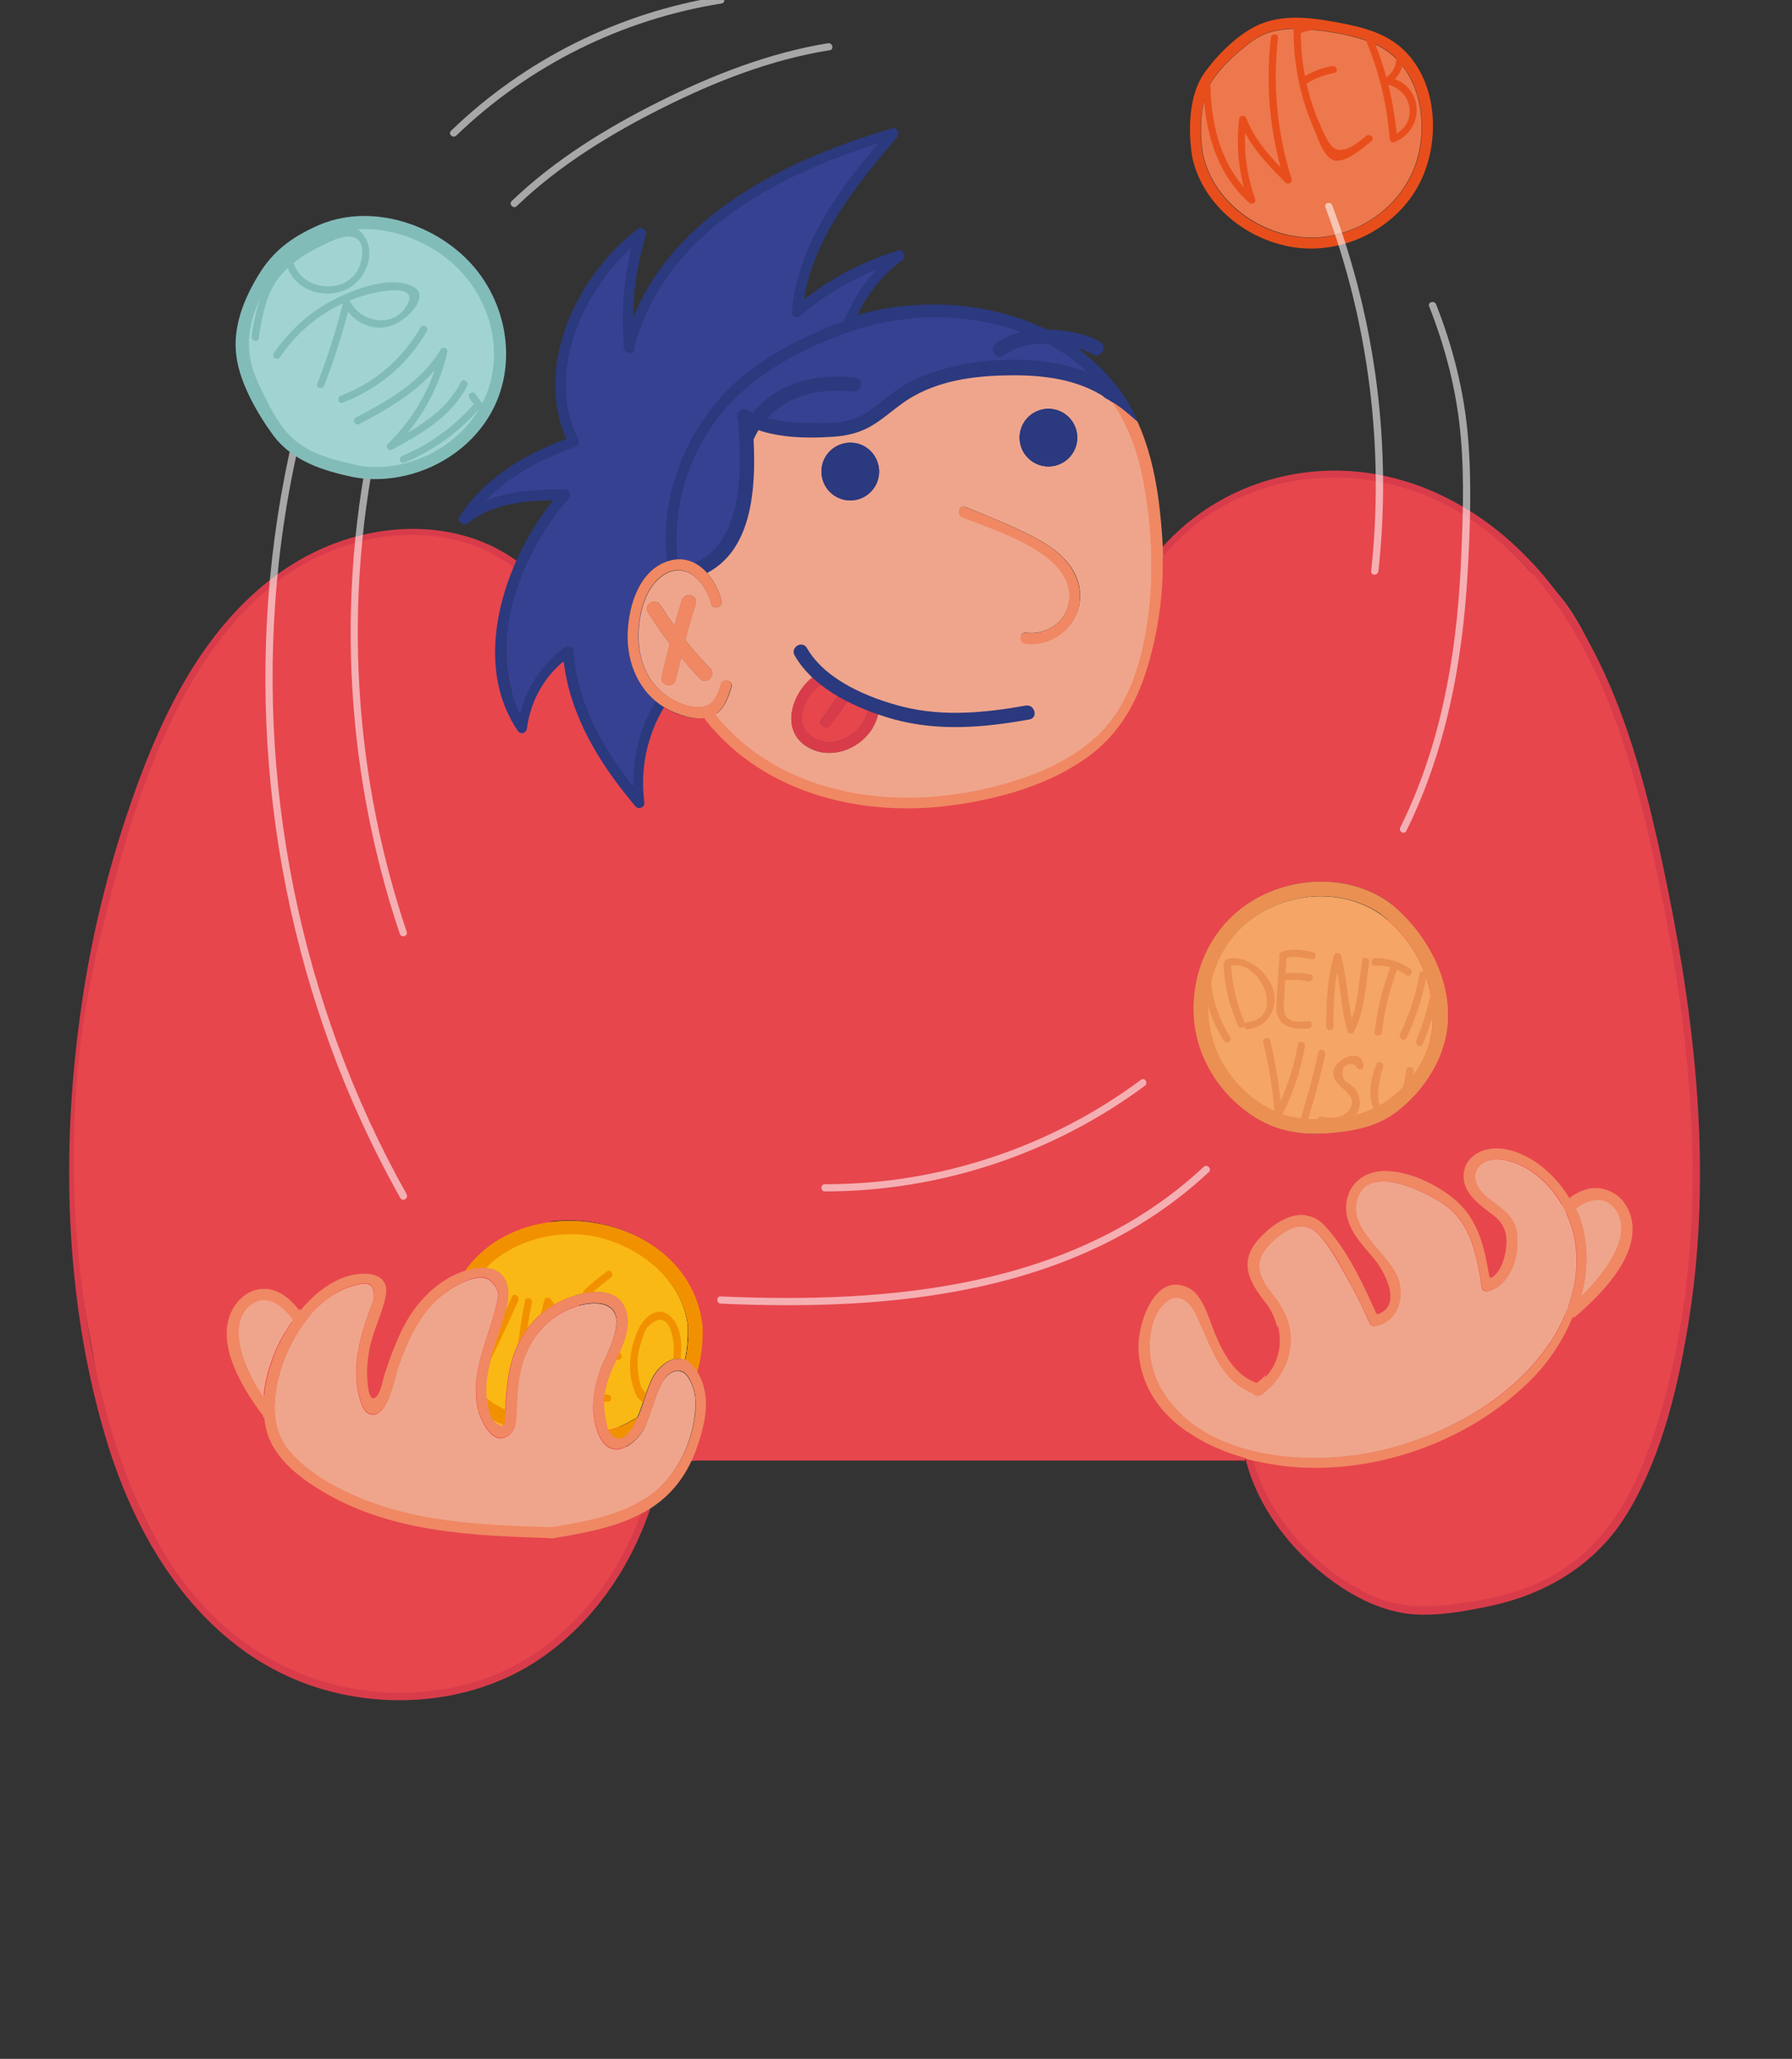 <?xml version="1.0" encoding="utf-8"?>
<!-- Generator: Adobe Illustrator 22.1.0, SVG Export Plug-In . SVG Version: 6.00 Build 0)  -->
<svg version="1.1" id="Calque_1" xmlns="http://www.w3.org/2000/svg" xmlns:xlink="http://www.w3.org/1999/xlink" x="0px" y="0px"
	 viewBox="0 0 621.3 713.7" style="enable-background:new 0 0 621.3 713.7;" xml:space="preserve">
<rect x="0" y="0" width="621.3" height="713.7" fill="#333333" stroke="none"/>
<style type="text/css">
	.st0{fill:#F08863;}
	.st1{fill:#E7464D;}
	.st2{fill:#374191;}
	.st3{fill:#D83C4A;}
	.st4{fill:#2B397E;}
	.st5{fill:#E84E1B;}
	.st6{fill:#F29100;}
	.st7{fill:#EA9053;}
	.st8{fill:#FAB814;}
	.st9{fill:#EFA58C;}
	.st10{fill:#F5A566;}
	.st11{fill:#ED784D;stroke:#ED784D;stroke-miterlimit:10;}
	.st12{fill:#F8B133;}
	.st13{opacity:0.57;}
	.st14{fill:#FFFFFF;}
	.st15{fill:#A1D4D1;}
	.st16{fill:#82BCB8;}
	.st17{clip-path:url(#SVGID_2_);}
</style>
<polygon class="st0" points="530.5,382.8 412,423.2 382,467.5 391.4,498.3 559.5,481.8 576.5,427.7 "/>
<path class="st1" d="M176.8,193.5l1.4,3.3c0,0-8.4,25.6,1.9,55.4s-0.8,0.2-0.8,0.2l13.2-30.9l16.8,7l18.7,50.7l-26.5,26.5L163.7,265
	l-11.4-36L176.8,193.5z"/>
<path class="st2" d="M295.1,112.8l11.1-21.6l-27.7,14.3c0,0-2.5-10.7,2.5-19.4s26.4-40,26.4-40l-51.8,24.4l-28.1,27.2l-8.8,21.2
	l1.1-37.1l-15.6,21.4c0,0-8.8,16.8-10.2,23c-1.5,6.2,4.3,25.1,4.3,25.1l-35.8,24.3l33.5-4.4c0,0-14.9,18-19,36.2s2.8,43.2,2.8,43.2
	s7.2-20.5,16.7-23.5c0,0,2.8,32.2,24.9,47.6c0,0-0.4-19.7,4.6-29.4l-9.8-82.1L295.1,112.8z"/>
<title>Fichier 2</title>
<g>
	<path class="st1" d="M221.8,515.4c0,0,8.2,18.8-27,52.2c-35.3,33.5-84.3,20.5-112,2.1s-46.7-77.8-46.7-77.8S23.7,423,25.4,411.7
		c1.7-11.3,7-80.5,7-80.5s18.8-73.6,29.4-88.7c10.6-15,64.6-11.1,64.6-11.1L221.8,515.4z"/>
	<path class="st1" d="M432.9,500.9c0,0,8.4,55.5,66.3,57c0,0,51.4,3.5,72.5-52.5s18.9-126.6,9.6-173c-9.3-46.3-23.1-115.6-48-133
		C508.5,182,432.9,500.9,432.9,500.9z"/>
	<g>
		<g>
			<path class="st3" d="M356.5,360.3c9.8-8.3,22.7-12.4,35.5-11c14.9,1.6,25.6,10.4,30,24.6c3.6,11.6,6.3,27-0.8,37.7
				c-6.6,10-19,15-30.6,15.6c-2.4,0.1-2.4,3.9,0,3.8c12.8-0.7,26.1-6.1,33.5-16.9c8.3-12.1,5.5-29.5,1.1-42.6
				c-4.9-14.5-15.9-23.6-31.1-25.7c-14.5-2-29.1,2.5-40.1,11.9C352,359.2,354.7,361.8,356.5,360.3L356.5,360.3z"/>
		</g>
	</g>
	<g>
		<g>
			<path class="st3" d="M402.8,193.6c26.7-32.6,74-35.9,107.9-12.9c36.9,25,51.8,69.1,61.3,110.6c10.3,45.2,17.1,91.9,14.1,138.3
				c-1.5,23-5.5,45.8-12.7,67.6c-6.9,21-17.5,40.6-38.2,50.6c-10.1,4.9-21.2,7.2-32.2,8.4c-10.4,1.2-19.4,0.8-28.9-3.8
				c-18.5-9-34.7-27-39.8-47.1c-0.4-1.6-2.8-0.9-2.4,0.7c4.6,18.1,17.7,34,33.1,44.2c6.7,4.4,14.3,7.9,22.3,9.1
				c9.4,1.3,19.8-0.6,29-2.5c20-4.2,37.2-14.6,47.9-32.2c12.4-20.4,18.1-45.8,21.7-69.2c7.4-48.9,2.2-98.8-7.6-146.9
				c-9-44.4-21.1-92.8-57.4-123.2c-17.3-14.4-38.7-23-61.4-22.1c-22.6,0.9-44,11.2-58.4,28.7C400,193.1,401.7,194.8,402.8,193.6
				L402.8,193.6z"/>
		</g>
	</g>
	<g>
		<g>
			<path class="st3" d="M179.4,194.6c-16.3-11.9-37.3-13.7-56.4-8.5c-20,5.5-36.3,18.4-48.8,34.7c-13.7,17.9-22.6,39.1-29.8,60.4
				c-8.1,23.9-13.8,48.6-17,73.6c-6.3,48.1-4.4,99.2,9.9,145.7c12.2,39.5,37.4,76.8,80,86.5c22.8,5.2,48.1,2,68-10.7
				c19.2-12.3,33-32,40.2-53.5c0.5-1.5-1.9-2.2-2.4-0.7c-6.5,19.5-18.6,37.5-35.3,49.5c-16.9,12.2-38.2,16.9-58.8,14.7
				c-21.6-2.2-41.5-12.1-56.6-27.7c-14-14.4-23.6-32.7-30.1-51.6c-15-42.3-18.1-89.5-14.4-134c2-23.7,6.2-47.2,12.5-70.1
				c5.9-21.3,13.2-42.7,23.9-62.2c11.2-20.4,27.1-39.2,48.9-48.5c20.9-9,46.1-9.3,65,4.6C179.4,197.7,180.6,195.5,179.4,194.6
				L179.4,194.6z"/>
		</g>
	</g>
	<g>
		<g>
			<path class="st3" d="M283.6,233.5c-8,4.4-13.7,18.2-4.6,24.7c9.7,7,23.7-0.3,25.6-11.3c0.4-2.4-3.2-3.4-3.6-1
				c-1.5,8.3-12,15-19.7,9.3c-6.9-5.1-1.6-15.2,4.2-18.4C287.6,235.6,285.7,232.4,283.6,233.5L283.6,233.5z"/>
		</g>
	</g>
	<g>
		<g>
			<path class="st3" d="M291.6,239.7c-2.2,3.3-4.4,6.6-6.8,9.8c-1.4,1.9,1.8,3.8,3.2,1.9c2.4-3.2,4.6-6.4,6.8-9.8
				C296.1,239.5,292.9,237.6,291.6,239.7L291.6,239.7z"/>
		</g>
	</g>
	<g>
		<g>
			<path class="st4" d="M243,199.6c20.3-8.3,19.2-36.4,17.8-54.4c-0.2-3.2-5.2-3.2-5,0c0.7,8.9,1.2,18-0.2,26.8
				c-1.3,8.6-5.3,19.2-14,22.7C238.7,196,240,200.8,243,199.6L243,199.6z"/>
		</g>
	</g>
	<g>
		<g>
			<path class="st4" d="M256.8,146.4c9.6,5.4,21.3,5.7,32.1,5c4.9-0.3,9.6-1.5,13.8-4.1c4.9-3,9-7.2,14.1-10
				c10.5-5.9,22.9-7.2,34.8-7.2c11.8,0,23.8,1.8,33.5,9c2.6,1.9,5.1-2.4,2.5-4.3c-16.7-12.2-43-12.1-62.1-6.4
				c-4.9,1.5-9.7,3.5-14,6.4c-5,3.3-9.3,8-15,10.2c-5.4,2.1-11.9,1.7-17.6,1.6c-6.8-0.2-13.4-1-19.5-4.4
				C256.5,140.5,254,144.8,256.8,146.4L256.8,146.4z"/>
		</g>
	</g>
	<path class="st4" d="M245.6,150.6c8.3-13.4,20.4-22.2,34.3-29c14.6-7.1,29.7-11.4,46.2-11c16.4,0.4,34.3,5.5,47,16
		c3.1,2.6,5.9,5.4,8.4,8.5c-0.3-1.9,0.7-4,2.3-5.2c-23-25.5-64-30.1-94.9-17.9c-16.4,6.5-32.5,15.6-43.3,29.9
		c-11.3,14.9-17.2,34-15,52.6c0.4,3.2,5.4,3.2,5,0C233.8,179.3,237.6,163.7,245.6,150.6z"/>
	<g>
		<g>
			<path class="st0" d="M224.6,212.2c5.3,8.3,11.3,16,18.1,23.1c2.2,2.3,5.8-1.2,3.5-3.5c-6.5-6.8-12.3-14.2-17.4-22.1
				C227.2,207,222.8,209.5,224.6,212.2L224.6,212.2z"/>
		</g>
	</g>
	<g>
		<g>
			<path class="st0" d="M236.4,208.1c-2.7,8.7-5,17.5-7,26.4c-0.7,3.1,4.1,4.5,4.8,1.3c2-8.9,4.3-17.7,7-26.4
				C242.1,206.4,237.3,205,236.4,208.1L236.4,208.1z"/>
		</g>
	</g>
	<g>
		<g>
			<path class="st4" d="M296.2,111.7c3.5-8.5,9.1-15.9,16.5-21.4c1.6-1.2,0.8-4.1-1.4-3.4c-13.4,4.1-25.7,10.8-36.3,20
				c1.1,0.4,2.1,0.9,3.2,1.3c2.2-24,17.9-43,32.8-60.6c1.1-1.3,0.1-3.7-1.8-3.1c-39.2,11.6-81.7,32.6-93,75.5c-0.6,2.3,3,3.3,3.6,1
				c10.9-41.6,52.5-61.6,90.4-72.9c-0.6-1-1.2-2.1-1.8-3.1c-15.7,18.5-31.7,38.2-33.9,63.3c-0.2,1.8,2.1,2.3,3.2,1.3
				c10.2-8.7,21.9-15.1,34.7-19c-0.5-1.1-1-2.3-1.4-3.4c-8.2,6.2-14.3,14.1-18.2,23.7C291.7,113,295.3,113.9,296.2,111.7
				L296.2,111.7z"/>
		</g>
	</g>
	<g>
		<g>
			<path class="st4" d="M220,120.6c-1.3-13.3,0.1-26.4,4-39.2c0.4-1.4-1.4-3.1-2.8-2.1c-21.4,16.2-36.9,48.7-24,74.7
				c1.1,2.2,4.3,0.3,3.2-1.9c-11.9-23.9,3-54.7,22.7-69.6c-0.9-0.7-1.8-1.4-2.8-2.1c-4,13-5.4,26.6-4.1,40.1
				C216.5,123,220.2,123,220,120.6L220,120.6z"/>
		</g>
	</g>
	<g>
		<g>
			<path class="st4" d="M198.3,151.4c-15.3,5.5-29.9,13.6-38.9,27.6c-1.3,1.9,1.4,3.5,2.9,2.3c9.6-7.5,21.8-7.9,33.5-7.9
				c2.4,0,2.4-3.7,0-3.8c-12.8,0-25.7,0.8-36.1,9c1,0.8,2,1.5,2.9,2.3c8.5-13.1,22.3-20.8,36.7-25.9
				C201.6,154.2,200.6,150.6,198.3,151.4L198.3,151.4z"/>
		</g>
	</g>
	<g>
		<g>
			<path class="st4" d="M194.5,170.2c-18.4,20.7-32.2,57.7-15,83.1c1.1,1.6,3.3,0.9,3.5-0.9c1.3-10.1,6.7-19.1,14.9-25
				c-0.9-0.5-1.9-1.1-2.8-1.6c1.4,20.6,12.2,38.4,25.3,53.8c1,1.2,3.4,0.3,3.2-1.3c-1.6-11.8,0.8-23.3,7-33.5c1.3-2.1-2-4-3.2-1.9
				c-6.5,10.7-9.1,22.9-7.5,35.3c1.1-0.4,2.1-0.9,3.2-1.3c-12.4-14.6-22.9-31.6-24.2-51.1c-0.1-1.3-1.6-2.5-2.8-1.6
				c-9.5,6.8-15.3,16.7-16.8,28.2c1.2-0.3,2.3-0.6,3.5-0.9c-16.2-24-2.9-59.1,14.4-78.6C198.7,171.1,196.1,168.4,194.5,170.2
				L194.5,170.2z"/>
		</g>
	</g>
	<ellipse class="st4" cx="294.8" cy="163.5" rx="10" ry="10"/>
	<ellipse class="st4" cx="363.5" cy="151.7" rx="10" ry="10"/>
	<g>
		<g>
			<path class="st5" d="M413.4,54.7c3.8,16.9,19.7,29.2,36.5,31.2c17,2,34.7-7.3,42.4-22.6c7.4-14.7,6.2-36.2-7.1-47.3
				c-6.8-5.6-15.7-7.2-24.2-8.7c-8-1.4-16.7-2.1-24.4,1.2c-7.1,3.1-14.5,10.4-18.9,16.6C412,32.9,411.9,45.5,413.4,54.7
				c0.4,2.4,4,1.4,3.6-1c-1.2-7.5-1.2-18.2,2.8-25c3.2-5.5,9.5-11,14.6-14.7c5.8-4.2,13.3-4.5,20.2-3.8c6.8,0.7,14.4,1.9,20.8,4.4
				c16.1,6.3,20.6,26.3,15.8,41.5c-4.8,14.9-19.1,25.4-34.6,26.3c-17.6,1-35.7-11.2-39.6-28.7C416.5,51.3,412.9,52.3,413.4,54.7z"/>
		</g>
	</g>
	<g>
		<path class="st6" d="M167.7,483.8v0.1c-0.7,1.7-1.4,3.3-1.9,5c3.2,2.5,6.9,4.3,10.8,5.8c0-0.5,0-1.1,0-1.6c0.2-1,0.6-1.9,1-2.9
			c0.1-0.1,0.1-0.2,0.2-0.3c-1.4-0.6-2.7-1.2-4.1-1.9C171.4,486.8,169.4,485.4,167.7,483.8z"/>
		<path class="st6" d="M243.6,459.9c-3.9-37.8-58.9-49.1-81.2-20.9c-1,1.3-1.9,2.6-2.8,4.1c0.8-0.3,1.5-0.6,2.3-1
			c0.2-0.1,0.4-0.2,0.6-0.2c0.8-0.9,2-1.5,3.5-1.5c0.6,0,1.1,0.1,1.5,0.2c8.5-9.4,21.9-13.7,34.4-12.6c16.6,1.5,34.9,14.3,36.7,31.8
			c0.2,4-0.2,9-1.4,13.6c1.9,0.2,3.1,1.4,3.7,2.8c0.2,0.2,0.3,0.3,0.5,0.5C243.2,471.2,243.8,465,243.6,459.9z"/>
		<path class="st6" d="M221.4,491.2c-1.4,0.8-2.8,1.6-4.1,2.3c-2.4,1.3-4.9,2.1-7.4,2.5c0.5,0.9,0.7,2,0.6,3c0.4,0.5,0.8,1.1,1,1.8
			c0.3,0,0.6-0.1,0.8-0.2c2.2-0.5,4.2-1.3,6.1-2.2c0.9-1.2,1.8-2.3,2.8-3.4c0.2-0.2,0.4-0.5,0.7-0.7
			C221.3,493.4,221.2,492.3,221.4,491.2z"/>
	</g>
	<g>
		<g>
			<path class="st7" d="M481.3,312.6c-15.9-11-38.9-8.5-53.1,4.1c-13.6,12-18.1,32.5-11.2,49.2c3.4,8.3,9.3,15.4,16.7,20.5
				c8.6,5.9,17.9,7.3,28.1,6.3c8.5-0.8,16.1-2.3,22.9-7.7c6.7-5.3,12.2-12.5,15.1-20.5C506.8,345.5,496.4,324.3,481.3,312.6
				c-2.5-2-5,2.4-2.5,4.3c12.3,9.5,19.5,24.4,17.8,40c-1.5,13.7-14,27.3-27.5,29.7c-9,1.6-18.5,2.5-27.1-1.4
				c-7.1-3.3-13.2-8.8-17.3-15.4c-8.5-13.7-7.6-31.6,2.3-44.4c11.9-15.4,35.7-19.7,51.9-8.5C481.4,318.8,483.9,314.5,481.3,312.6z"
				/>
		</g>
	</g>
	<g>
		<g>
			<path class="st4" d="M261.5,151.9c6-13.1,20.2-18,33.9-16.1c3.1,0.4,4.5-4.4,1.3-4.8c-15.7-2.2-32.5,3.2-39.5,18.4
				C255.8,152.3,260.1,154.8,261.5,151.9L261.5,151.9z"/>
		</g>
	</g>
	<g>
		<g>
			<path class="st4" d="M347.9,123.3c4.2-3.1,8.9-4.2,14.2-4.1c5.4,0.1,12.1,0.9,16.8,3.6c2.8,1.6,5.3-2.7,2.5-4.3
				c-5.6-3.2-13-4.1-19.3-4.3c-6-0.1-11.8,1.2-16.7,4.8C342.8,120.8,345.3,125.2,347.9,123.3L347.9,123.3z"/>
		</g>
	</g>
	<g>
		<g>
			<path class="st0" d="M275.5,227.2c6.8,11.9,22,18.7,34.6,22.2c15.5,4.2,31.2,2.8,46.8,0c3.2-0.6,1.8-5.4-1.3-4.8
				c-14.2,2.5-28.4,3.9-42.5,0.4c-11.9-3-26.9-9.2-33.3-20.3C278.2,221.8,273.9,224.4,275.5,227.2L275.5,227.2z"/>
		</g>
	</g>
	<g>
		<g>
			<path class="st0" d="M437.1,480c-8.3-2.3-12.4-10.1-15.5-17.5c-2.1-5-4-13.2-9.2-15.8c-11.9-5.8-17.7,13.1-17.3,21.3
				c1.5,29.1,34.8,40.5,59.4,41.1c28.2,0.6,57.9-11,77.6-31.3c18.3-18.7,26.9-51.4,5.2-71.2c-4.7-4.3-11.2-8.2-17.8-8.5
				c-5.4-0.3-11.3,2.6-12,8.5c-0.8,6.9,5.7,11.2,10.4,14.8c4.4,3.4,5,7.7,4,12.9c-0.8,4.1-2.6,8.4-7,9.6c0.8,0.4,1.5,0.9,2.3,1.3
				c-1.5-10-3.5-20.9-11.2-28.1c-6.6-6.2-19-12.3-28.2-11c-8.5,1.2-12.9,8.9-10.4,17c1.6,5.1,5.4,9,8.8,13c4.2,5,10.9,17.9-0.2,19.9
				c0.7,0.3,1.4,0.6,2.1,0.9c-4.7-10.8-10.4-23.3-18.6-32c-7.3-7.8-17.3-1.4-23,5.2c-6.6,7.7-3,14.5,2.5,21.4c7.2,9,6.4,22.4-4,28.9
				c-2,1.3-0.2,4.5,1.9,3.2c5.9-3.7,9.7-9.7,10.6-16.6c1-7.7-2.1-13.5-6.7-19.3c-4.4-5.4-5.9-10.5-0.5-16.1
				c4.6-4.8,11.6-9.6,17.2-3.5c4,4.3,7,10.1,9.8,15.2c2.8,5,5.4,10.2,7.7,15.5c0.4,0.8,1.4,1,2.1,0.9c7.5-1.3,10.2-9.4,8.1-16
				c-3-9.3-17.4-17.1-14.4-27.9c3.6-12.7,23.6-2.7,30.1,1.8c9.3,6.5,11.3,18.2,12.9,28.6c0.2,1,1.4,1.6,2.3,1.3
				c8.1-2.4,11-12.6,10.1-20.2c-0.5-4.1-2.9-6.7-6-9.1c-2.2-1.7-4.6-3.2-6.4-5.4c-5.2-6.3,0.1-12,7.3-10.8
				c12.3,2,21.5,13.6,24.4,25.1c3.3,13.2-0.6,27.3-8,38.3c-13.9,20.8-39.3,33.9-63.5,38.3c-23,4.1-55.9,1.1-69.9-20.4
				c-3.6-5.6-5.6-12.4-5.1-19.1c0.4-4.3,1.8-9.4,5-12.4c4.8-4.5,8.8-0.4,11,4.3c5,10.7,8.4,23.8,21.3,27.4
				C438.4,484.3,439.4,480.7,437.1,480L437.1,480z"/>
		</g>
	</g>
	<g>
		<g>
			<path class="st0" d="M105.4,455.3c-3.1-4.2-7.1-8.5-12.7-9c-5.4-0.5-10.1,2.9-12.5,7.6c-6.1,11.8,3.3,27.4,10.2,36.6
				c1.9,2.5,6.2,0.1,4.3-2.5c-5-6.8-10-14.9-11.2-23.4c-0.6-4.4,0.2-9.4,4.2-12c5.3-3.5,10.2,1.1,13.2,5.3
				C102.9,460.4,107.3,457.9,105.4,455.3L105.4,455.3z"/>
		</g>
	</g>
	<g>
		<g>
			<path class="st0" d="M545.8,420.2c4.3-3.8,11-5.9,14.4,0.3c2.4,4.3,1.2,9.3-0.9,13.5c-3.7,7.4-9.9,13.8-16.1,19.2
				c-2.4,2.1,1.1,5.6,3.5,3.5c8.7-7.6,21.4-20.2,19.7-32.9c-0.6-4.8-3.4-9.6-8.1-11.5c-6-2.4-11.6,0.4-16,4.3
				C539.8,418.8,543.4,422.3,545.8,420.2L545.8,420.2z"/>
		</g>
	</g>
	<path class="st0" d="M394.3,146c-3.1-2.9-6.4-5.5-10.3-7.6c5.5,7.8,9.2,16.8,11.2,26.5c3.3,15.8,4.2,33.1,2.1,49.1
		c-1.9,14.2-6.2,29.7-16.7,40c-10.6,10.3-25.5,15.7-39.6,18.9c-33,7.5-71.1,1.6-93-26.2c-2-2.5-5.5,1-3.5,3.5
		c20.5,26,55.5,34.1,87.2,29.5c15.9-2.3,32.6-7.1,45.9-16.6c12.7-9.1,18.8-22,22.5-36.8c4.3-17.3,3.8-35.4,1.6-52.9
		C400.4,163.8,398.2,154.5,394.3,146z"/>
	<path class="st4" d="M383.7,129.8c0,0,7.3,7.5,10.7,16.4c0,0-6.8-6.4-10.4-7.8s-3.2-7.1-3.2-7.1L383.7,129.8z"/>
	<g>
		<g>
			<path class="st3" d="M217.8,382.2c9.8-8.3,22.7-12.4,35.5-11c14.9,1.6,25.6,10.4,30,24.6c3.6,11.6,6.3,27-0.8,37.7
				c-6.6,10-19,15-30.6,15.6c-2.4,0.1-2.4,3.9,0,3.8c12.8-0.7,26.1-6.1,33.5-16.9c8.3-12.1,5.5-29.5,1.1-42.6
				c-4.9-14.5-15.9-23.6-31.1-25.7c-14.5-2-29.1,2.5-40.1,11.9C213.3,381.1,215.9,383.8,217.8,382.2L217.8,382.2z"/>
		</g>
	</g>
	<path class="st8" d="M175.7,452.4c-2.1,10.6-8.3,21.1-7.2,32.1c1.5,1.3,3.2,2.5,5.1,3.4c0.5,0.3,1.1,0.5,1.6,0.8
		c0.1-1.7,0-3.4,0.2-5c0.4-4.6,1-9.3,2.5-13.7c3-9.1,9.4-16.2,18.3-19.8c6.1-2.5,16.7-4.7,20.2,2.8c4.1,8.7-4,18.7-6.2,26.8
		c-1.1,4.2-1.2,8.7-0.2,12.9c0.2,0.7,0.4,2,0.8,3c2.2-0.5,4.3-1.2,6.3-2.3c1.2-0.7,2.5-1.4,3.8-2.1c1.8-4.1,2.9-8.5,4.7-12.6
		c2.2-5.1,7.4-9.2,11.8-7.3c0.9-4,1.1-8.2,1-11.7c-1.8-17.6-20.1-30.4-36.7-31.8c-12.1-1.1-25,2.9-33.5,11.6
		C174.8,440.2,177.1,445.4,175.7,452.4z"/>
	<path class="st8" d="M175.7,452.4c-2.1,10.6-8.3,21.1-7.2,32.1c1.5,1.3,3.2,2.5,5.1,3.4c0.5,0.3,1.1,0.5,1.6,0.8
		c0.1-1.7,0-3.4,0.2-5c0.4-4.6,1-9.3,2.5-13.7c3-9.1,9.4-16.2,18.3-19.8c6.1-2.5,16.7-4.7,20.2,2.8c4.1,8.7-4,18.7-6.2,26.8
		c-1.1,4.2-1.2,8.7-0.2,12.9c0.2,0.7,0.4,2,0.8,3c2.2-0.5,4.3-1.2,6.3-2.3c1.2-0.7,2.5-1.4,3.8-2.1c1.8-4.1,2.9-8.5,4.7-12.6
		c2.2-5.1,7.4-9.2,11.8-7.3c0.9-4,1.1-8.2,1-11.7c-1.8-17.6-20.1-30.4-36.7-31.8c-12.1-1.1-25,2.9-33.5,11.6
		C174.8,440.2,177.1,445.4,175.7,452.4z"/>
	<path class="st2" d="M217.6,221c-0.1-9.6,3.2-22.4,13.2-26.2c0.2-0.1,0.3-0.1,0.5-0.2v-0.1C229,176,235,157,246.2,142.2
		c10.7-14.2,26.7-23.2,43-29.6c1.1-0.4,2.2-0.8,3.3-1.2c0-0.2,0-0.5,0.1-0.7c2.7-6.5,6.3-12.2,11-17.2c-9.5,3.9-18.2,9.2-26,15.9
		c-1.1,1-3.4,0.4-3.2-1.3c2.1-22.8,15.5-41.2,29.7-58.3C268.2,61.3,230.7,81.1,220,120c0,0.2,0,0.4,0.1,0.6c0.2,1.9-2.1,2.3-3.2,1.2
		c-0.6-0.4-1-1.1-0.7-2c0-0.1,0.1-0.2,0.1-0.3c-1-11.3-0.1-22.4,2.6-33.4c-17.4,15.9-29.3,43.8-18.3,65.9c0.3,0.6,0.3,1.1,0.1,1.5
		c-0.1,0.6-0.5,1.1-1.2,1.4c-11.4,4.1-22.5,9.8-30.9,18.6c8.4-3.4,17.6-3.9,26.9-3.9c0.3-0.1,0.7-0.1,1,0.1c0.8,0.2,1.2,0.9,1.3,1.6
		c0.1,0.4,0,0.8-0.3,1.3c-0.1,0.1-0.1,0.2-0.2,0.2l0,0c-16.4,18.4-29.1,50.6-16.9,74.3c2.4-9.3,7.8-17.3,15.8-23
		c1.2-0.9,2.7,0.3,2.8,1.6c1.2,17.6,9.8,33.2,20.6,46.7c-0.3-10.4,2.4-20.5,7.9-29.6C221,237.6,217.7,229.5,217.6,221z"/>
	<path class="st1" d="M288,251.3c-1.4,1.9-4.7,0-3.2-1.9c2.1-2.8,4.1-5.7,6-8.6c-2-1.2-3.9-2.4-5.7-3.8c-5.7,3.4-10.6,13.3-3.8,18.2
		c7.7,5.7,18.2-1.1,19.7-9.3c0-0.1,0-0.1,0.1-0.2c-2.3-0.9-4.7-1.9-7-3.1C292.2,245.6,290.1,248.5,288,251.3z"/>
	<path class="st2" d="M245.1,150.3c-8,12.9-11.8,28.4-10.2,43.6c2.4-0.1,4.6,0.5,6.6,1.7c0.1-0.1,0.2-0.1,0.3-0.2
		c8.9-3.6,13-14.3,14.4-23.2s0.9-18.1,0.2-27v-0.1c-0.8-1.4,0.8-3.6,2.6-2.6c0.8,0.4,1.5,0.8,2.3,1.2c8.1-10.4,22-14,35.2-12.2
		c2.4,0.3,1.4,3.9-1,3.6c-11.4-1.6-23.2,1.5-30.5,10c4.4,1.3,9,1.8,13.7,1.9c5.8,0.1,12.3,0.5,17.8-1.6c5.8-2.2,10.1-6.9,15.2-10.3
		c4.3-2.8,9-4.8,13.9-6.3c15.7-4.7,36.2-5.5,52.3,1.1c-1.3-1.3-2.7-2.6-4.2-3.8c-3.6-3-7.7-5.6-12-7.7c-5.1-0.1-9.9,1.1-14,4.2
		c-1.9,1.4-3.8-1.8-1.9-3.2c2.7-2,5.8-3.3,9-4c-9.2-3.5-19.1-5.2-28.5-5.4c-16.6-0.4-31.7,4-46.5,11.1
		C265.6,127.9,253.5,136.9,245.1,150.3z"/>
	<path class="st9" d="M101.6,457.5L101.6,457.5c-3.3-4.5-8.5-9.3-14.2-5.5c-4.2,2.8-5.1,7.9-4.5,12.6c1,7,4.4,13.7,8.4,19.7
		c0.7-7.6,3.3-15.2,6.9-21.5C99.3,461,100.4,459.2,101.6,457.5z"/>
	<path class="st9" d="M241.1,486.8c0-3.3-0.7-6.2-2.4-9c-2.5-4.2-6.5-2.6-8.8,1c-3,4.9-3.9,11.1-6.5,16.3
		c-2.8,5.5-10.9,11.4-15.2,3.6c-4.2-7.6-2.8-17.5,0.4-25.1c1.9-4.5,4.4-9,5-13.9c1-8.3-6.9-8.7-12.9-7c-11,3.2-17.9,12-20.3,22.9
		c-1.1,5.1-1.1,10.1-1.4,15.2c-0.1,2.3-0.4,4.8-2.2,6.4c-5.7,5.1-10.3-4.8-11.2-9c-2-9.2,1.1-18.2,3.9-26.9c0.9-2.7,1.8-5.5,2.4-8.3
		c0.3-1.3,0.9-3.2,0.8-4.4c-0.1-1.9-2.2-4.8-4.2-5.4c-4-1.3-10.5,2.5-13.5,4.6c-8.8,6.1-13.3,16.1-16.8,25.9
		c-1.2,3.4-3.9,18.8-10.1,16.5c-2.6-1-3.4-5.2-3.9-7.4c-0.9-4.3-0.9-8.7-0.3-13c0.8-5.6,2.6-11,4.5-16.3c0.4-1.1,1.1-2.6,1.2-3.6
		c0.1-1.2,0-3.8-1.5-4.5c-1.9-1-5.9,0.4-7.8,1.1c-10.2,3.8-17.7,14.5-21.5,24.2c-4,10.1-6.1,23.4,1.4,32.4
		c6.5,7.7,16.2,13,25.4,16.7c20.8,8.4,43.5,9.1,65.6,9.8l0,0c11.6-1.9,23.7-4,33.6-10.7C234.6,512.2,241,498.8,241.1,486.8z"/>
	<path class="st10" d="M441.9,385.3c8.6,3.9,18.1,3,27.1,1.4c13.5-2.4,26-16,27.5-29.7c1.7-15.6-5.4-30.5-17.8-40
		c-16.1-11.2-40-6.9-51.9,8.5c-9.9,12.8-10.8,30.7-2.3,44.4C428.8,376.5,434.8,382.1,441.9,385.3z"/>
	<path class="st11" d="M456.6,81.8c15.2-0.9,29.3-11.2,34-25.9c4.7-14.9,0.4-34.5-15.4-40.7c-6.3-2.5-13.8-3.7-20.6-4.4
		c-6.8-0.7-14.2-0.4-19.9,3.7c-5.1,3.7-11.2,9.1-14.4,14.5c-3.9,6.6-3.9,17.2-2.7,24.5C421.4,70.7,439.3,82.7,456.6,81.8z"/>
	<path class="st9" d="M473.8,503.8c24.1-4.4,49.5-17.5,63.5-38.3c2.3-3.4,4.2-7,5.7-10.8c0-0.2,0.1-0.4,0.3-0.7
		c3.3-8.5,4.3-17.9,2.1-26.8c-2.9-11.5-12.2-23.1-24.4-25.1c-7.2-1.2-12.5,4.5-7.3,10.8c1.8,2.2,4.2,3.7,6.4,5.4
		c3.1,2.4,5.5,5,6,9.1c0.9,7.6-2,17.8-10.1,20.2c-0.9,0.3-2.2-0.3-2.3-1.3c-1.6-10.5-3.6-22.1-12.9-28.6
		c-6.5-4.5-26.5-14.5-30.1-1.8c-3.1,10.8,11.4,18.5,14.4,27.9c2.1,6.6-0.6,14.7-8.1,16c-0.8,0.1-1.8-0.1-2.1-0.9
		c-2.3-5.3-4.8-10.4-7.7-15.5c-2.9-5.1-5.9-10.9-9.8-15.2c-5.6-6.1-12.6-1.3-17.2,3.5c-5.4,5.6-3.8,10.7,0.5,16.1
		c4.7,5.8,7.8,11.6,6.7,19.3c-0.8,6.4-4.1,12-9.3,15.7c-0.3,0.5-0.7,0.8-1.3,0.9c-1,0.6-1.9,0.1-2.4-0.6
		c-11.4-4.2-14.8-16.7-19.6-26.9c-2.2-4.7-6.1-8.8-11-4.3c-3.2,3-4.7,8.1-5,12.4c-0.6,6.7,1.4,13.5,5.1,19.1
		C417.9,504.9,450.8,507.9,473.8,503.8z"/>
	<path class="st9" d="M206.9,495.9c-2.5-7.1-1.1-15.6,1.7-22.3c1.9-4.5,4.4-9,5-13.9c1-8.3-6.9-8.7-12.9-7
		c-11,3.2-17.9,12-20.3,22.9c-1.1,5.1-1.1,10.1-1.4,15.2c-0.1,1.2-0.2,2.4-0.5,3.6C187.8,495.7,197.4,496.3,206.9,495.9z"/>
	<path class="st9" d="M241,488.2c0-0.5,0-0.9,0.1-1.4c0-3.3-0.7-6.2-2.4-9c-2.5-4.2-6.5-2.6-8.8,1c-2.7,4.5-3.7,10.1-5.9,14.9
		C229.9,492.5,235.6,490.7,241,488.2z"/>
	<path class="st9" d="M160.3,491.6c2.2,0.4,4.4,0.8,6.7,1.2c-0.8-1.6-1.3-3.3-1.6-4.5c-2-9.2,1.1-18.2,3.9-26.9
		c0.9-2.7,1.8-5.5,2.4-8.3c0.3-1.3,0.9-3.2,0.8-4.4c-0.1-1.9-2.2-4.8-4.2-5.4c-4-1.3-10.5,2.5-13.5,4.6C146,454,141.5,464,138,473.8
		c-0.6,1.7-1.6,6.5-3.3,10.6C143.1,487.8,152.2,490,160.3,491.6z"/>
	<path class="st9" d="M123.4,478.4c-0.2-2.8,0-5.7,0.4-8.5c0.8-5.6,2.6-11,4.5-16.3c0.4-1.1,1.1-2.6,1.2-3.6c0.1-1.2,0-3.8-1.5-4.5
		c-1.9-1-5.9,0.4-7.8,1.1c-5,1.9-9.4,5.4-13,9.7C109.3,465.9,115.4,473.1,123.4,478.4z"/>
	<path class="st9" d="M520,418.3c3.1,2.4,5.5,5,6,9.1c0.2,1.8,0.2,3.6,0,5.5c4.8-5.9,9.2-12.1,13.2-18.6c-4.5-6.2-10.8-11-18.3-12.2
		c-7.2-1.2-12.5,4.5-7.3,10.8C515.4,415.1,517.8,416.5,520,418.3z"/>
	<path class="st9" d="M447.4,467.1c-0.8,5.8-3.6,11-8,14.7c23.3-2.9,45.7-12.3,64.2-26.9c3.5-2.7,6.8-5.6,10-8.7
		c-1.6-10.5-3.6-22.1-12.9-28.6c-6.5-4.5-26.5-14.5-30.1-1.8c-3.1,10.8,11.4,18.5,14.4,27.9c2.1,6.6-0.6,14.7-8.1,16
		c-0.8,0.1-1.8-0.1-2.1-0.9c-2.3-5.3-4.8-10.4-7.7-15.5c-2.9-5.1-5.9-10.9-9.8-15.2c-5.6-6.1-12.6-1.3-17.2,3.5
		c-5.4,5.6-3.8,10.7,0.5,16.1C445.3,453.6,448.4,459.4,447.4,467.1z"/>
	<path class="st9" d="M432.9,482.4c-10.3-4.7-13.5-16.5-18.1-26.2c-2.2-4.7-6.1-8.8-11-4.3c-3.2,3-4.7,8.1-5,12.4
		c-0.5,5.9,1,12,3.9,17.2C412.8,482.8,422.9,483.2,432.9,482.4z"/>
	<path class="st1" d="M571.1,289.6c-9.4-41-24.3-84.6-60.8-109.3c-33.8-22.9-80.7-19.5-107.2,12.8c-0.1,0.1,0,0.1,0,0
		c0.3,10.9-1.1,22.3-3.8,32.9c-3.7,14.7-9.7,27.4-22.3,36.5c-13.2,9.5-29.8,14.2-45.7,16.5c-31.5,4.6-66.2-3.5-86.6-29.3
		c-0.2-0.3-0.3-0.5-0.4-0.8c-3.9,0.6-8.4-0.8-11.7-2.4c-0.8-0.4-1.6-0.8-2.4-1.3c-6,10.1-8.3,21.5-6.8,33.1c0.2,1.6-2.2,2.5-3.2,1.3
		c-12.4-14.5-22.7-31.1-25-50.2c-6.9,5.8-11.3,14-12.5,23c-0.2,1.8-2.4,2.6-3.5,0.9c-11.2-16.6-9.2-38.2-1.4-56.9
		c-0.1,0-0.2-0.1-0.3-0.2c-18.8-13.7-43.6-13.4-64.4-4.5c-21.7,9.3-37.4,28-48.6,48.3c-10.7,19.4-18,40.7-23.8,62
		c-6.3,22.9-11.9,46.3-13.9,70c-3.7,44.5,0.8,91.5,15.6,133.9c6.5,18.8,16,37,30,51.3c15,15.4,34.8,25.3,56.2,27.5
		c20.5,2.1,41.7-2.5,58.5-14.6c15.3-11,26.7-27.1,33.4-44.6c-9.1,4.4-19.4,6.2-29.3,7.9c-0.2,0-0.4,0-0.5,0
		c-26.2-0.8-53.8-1.8-77.2-15c-9.2-5.2-19.6-12.6-21.8-23.6c-0.3-1.4-0.5-2.8-0.6-4.3c-0.1-0.1-0.2-0.2-0.4-0.4
		c-6.7-9-16.2-24.4-10.2-36c2.3-4.4,6.8-7.7,11.9-7.3c4.8,0.4,8.4,3.9,11.3,7.5c3.9-4.8,8.8-9,14.5-11.3c6-2.4,16.9-2.8,15,6.5
		c-1.2,6-4.2,11.6-5.5,17.6c-0.7,3.2-1.1,6.6-0.9,10c0.1,1.8,0.4,10,3.3,6.9c1.6-1.7,2.1-5.9,2.9-8.1c0.9-2.7,1.9-5.4,2.9-8.1
		c1.9-4.7,4-9.4,7-13.6c4.4-6.1,10.6-11.5,17.9-13.7c0.4-0.6,0.8-1.1,1.2-1.7c22.4-28.2,77.3-16.9,81.2,20.9
		c0.2,4.8-0.3,10.5-1.9,15.7c4.7,7.7,3.1,16.5,0.4,24.8c-0.8,2.3-1.6,4.5-2.7,6.6c0.6-0.3,1.4-0.5,2.3-0.5h187c0.1,0,0.2,0,0.3,0
		h1.9c0.4,0,0.8,0,1.1,0.1c0.1,0-0.1,0,0,0c0.1-0.6,0.1-0.4-0.1-0.9c-0.1-0.2-0.3-0.1-0.5-0.3c-18.4-5.3-35.3-17.1-36.3-37.5
		c-0.4-8.2,5.4-27.1,17.3-21.3c5.2,2.6,7.1,10.8,9.2,15.8c3,7.1,6.9,14.5,14.5,17.2c9.3-6.7,9.8-19.4,2.9-28.1
		c-5.5-6.9-9.1-13.7-2.5-21.4c5.7-6.6,15.7-12.9,23-5.2c7.9,8.3,13.4,20.2,18.1,30.7c8.8-2.9,2.6-14.7-1.4-19.5
		c-3.3-4-7.2-7.9-8.8-13c-2.5-8.1,1.9-15.8,10.4-17c9.2-1.3,21.7,4.8,28.2,11c7.2,6.7,9.3,16.6,10.8,25.9c2.9-1.8,4.3-5.3,5-8.8
		c1-5.2,0.4-9.5-4-12.9c-4.7-3.6-11.2-7.9-10.4-14.8c0.7-5.9,6.6-8.8,12-8.5c6.6,0.3,13.1,4.1,17.8,8.5c3,2.8,5.4,5.8,7.3,9
		c3.9-2.9,8.6-4.6,13.5-2.6c4.4,1.8,7.1,6.4,7.7,11c1.5,12.5-11,24.9-19.6,32.3c-0.1,0.1-0.2,0.2-0.3,0.2c-3.2,7.9-8,15.3-13.8,21.3
		c-19.8,20.3-49.4,31.9-77.6,31.3c-6-0.1-12.5-0.9-19-2.4c5.4,19.2,21.1,36.3,39.1,44.6c9.6,4.4,18.7,4.5,29,3.3
		c11.2-1.3,22.4-3.7,32.5-8.9c20.1-10.3,30.2-29.8,36.9-50.5c7.2-22.1,11.2-45.2,12.5-68.4C588.3,380.7,581.4,334.4,571.1,289.6z
		 M499.9,364.5c-2.9,8-8.4,15.2-15.1,20.5c-6.9,5.4-14.4,6.9-22.9,7.7c-10.2,1-19.5-0.4-28.1-6.3c-7.4-5-13.3-12.2-16.7-20.5
		c-6.9-16.7-2.4-37.1,11.2-49.2c14.2-12.6,37.2-15.1,53.1-4.1C496.4,324.3,506.8,345.5,499.9,364.5z"/>
	<path class="st12" d="M171.1,492.8c2.1,2,3.1,1.9,3.5,1.1c-1.4-0.6-2.8-1.3-4.2-2C170.6,492.2,170.8,492.5,171.1,492.8z"/>
	<path class="st9" d="M384.5,138c-9.7-6.7-21.4-8.5-33-8.5c-11.9,0-24.5,1.4-35.1,7.3c-5.1,2.8-9.1,7-14.1,10
		c-4.2,2.5-8.7,3.7-13.5,4c-8.6,0.6-17.9,0.5-26.1-2.4c-0.6,1-1.3,2.1-1.8,3.2c-0.1,0.2-0.2,0.4-0.3,0.5c0.9,16.6-0.2,38.1-15.9,46
		c2.6,2.7,4.5,6.4,5.5,10.2c0.6,2.3-3,3.3-3.6,1c-2.2-8.2-9.8-15.9-18-8.8c-5.5,4.7-7.2,13.5-7.2,20.5c0.1,8,3.2,15.8,10,20.4
		c2.9,2,6.8,3.7,10.5,3.8c5.3,0.1,6.8-3.7,8.1-8c0.7-2.3,4.3-1.3,3.6,1c-1,3.5-2.4,7.4-5.6,9.5c22.1,27.5,60.2,33.3,93.2,25.8
		c14.2-3.2,29.3-8.7,39.9-19.1c10.6-10.4,15-26,16.9-40.4c2.1-16.1,1.2-33.5-2.1-49.3C393.8,154.9,390.1,145.8,384.5,138z
		 M242.7,235.3c-2.3-2.4-4.5-4.9-6.6-7.4c-0.6,2.6-1.3,5.2-1.9,7.9c-0.7,3.1-5.5,1.8-4.8-1.3c0.9-3.8,1.8-7.6,2.8-11.4
		c-2.7-3.5-5.2-7.1-7.6-10.9c-1.7-2.7,2.6-5.2,4.3-2.5c1.6,2.5,3.2,4.9,4.9,7.2c0.8-2.9,1.7-5.9,2.6-8.8c0.9-3.1,5.8-1.8,4.8,1.3
		c-1.3,4.1-2.5,8.3-3.6,12.5c2.7,3.4,5.6,6.7,8.6,9.8C248.5,234.1,244.9,237.6,242.7,235.3z M361.2,142c5.4-1.3,10.7,2.1,12,7.4
		c1.3,5.4-2.1,10.7-7.4,12c-5.4,1.3-10.7-2.1-12-7.4S355.9,143.3,361.2,142z M292.5,153.8c5.4-1.3,10.7,2.1,12,7.4
		c1.3,5.4-2.1,10.7-7.4,12c-5.4,1.3-10.7-2.1-12-7.4C283.8,160.4,287.1,155,292.5,153.8z M356.8,248.7c-15.5,2.8-31.1,4.2-46.5,0
		c-1.8-0.5-3.8-1.1-5.7-1.7c-2,11-15.9,18.2-25.6,11.3c-8.5-6.1-4-18.6,3.2-23.8c-2.4-2.3-4.5-4.8-6.1-7.6c-1.2-2.1,2-4,3.2-1.9
		c6.5,11.3,21.6,17.6,33.7,20.6c14.2,3.6,28.6,2.1,42.9-0.4C358.2,244.7,359.2,248.3,356.8,248.7z M355.6,223.1
		c-2.4-0.3-2.4-4,0-3.8c7.2,0.8,13.8-3.3,15-10.8c0.9-5.6-2.2-10.6-6.3-14.2c-8.3-7.1-20.6-11.1-30.6-15c-2.2-0.9-1.2-4.5,1-3.6
		c7.9,3.1,15.9,6.4,23.5,10.3c5.8,3,11.6,6.9,14.6,13C378.7,211.2,368.8,224.5,355.6,223.1z"/>
	<path class="st9" d="M244.8,204.8c0.5,1.2,1,2.4,1.5,3.6C245.9,207.1,245.4,205.9,244.8,204.8z"/>
	<path class="st9" d="M247.2,210.3c1.5,3,3.3,6,5.4,8.8c6.4,8.7,14.9,15.7,24.2,21.3c1.4-2.4,3.2-4.5,5.3-6
		c-2.4-2.3-4.5-4.8-6.1-7.6c-1.2-2.1,2-4,3.2-1.9c6.5,11.3,21.6,17.6,33.7,20.6c14.2,3.6,28.6,2.1,42.9-0.4c2.4-0.4,3.4,3.2,1,3.6
		c-15.5,2.8-31.1,4.2-46.5,0c-1.8-0.5-3.8-1.1-5.7-1.7c-0.3,1.8-1,3.6-1.9,5.1c5.1,1.7,10.2,3.2,15.2,4.4
		c16.9,4.1,37.1,7.2,55.4,4.1c2.8-1.9,5.4-3.9,7.8-6.3c10.6-10.4,15-26,16.9-40.4c2.1-16.1,1.2-33.5-2.1-49.3
		c-2-9.8-5.7-18.9-11.3-26.7c-9.7-6.7-21.4-8.5-33-8.5c-11.9,0-24.5,1.4-35.1,7.3c-5.1,2.8-9.1,7-14.1,10c-4.2,2.5-8.7,3.7-13.5,4
		c-8.6,0.6-17.9,0.5-26.1-2.4c-0.6,1-1.3,2.1-1.8,3.2c-0.1,0.2-0.2,0.4-0.3,0.5c0.9,16.6-0.2,38.1-15.9,46c2.6,2.7,4.5,6.4,5.5,10.2
		C250.7,210.2,248.5,211.2,247.2,210.3z M361.2,142c5.4-1.3,10.7,2.1,12,7.4c1.3,5.4-2.1,10.7-7.4,12c-5.4,1.3-10.7-2.1-12-7.4
		S355.9,143.3,361.2,142z M334.7,175.7c7.9,3.1,15.9,6.4,23.5,10.3c5.8,3,11.6,6.9,14.6,13c5.9,12.1-3.9,25.4-17.1,24
		c-2.4-0.3-2.4-4,0-3.8c7.2,0.8,13.8-3.3,15-10.8c0.9-5.6-2.2-10.6-6.3-14.2c-8.3-7.1-20.6-11.1-30.6-15
		C331.5,178.5,332.5,174.9,334.7,175.7z M292.5,153.8c5.4-1.3,10.7,2.1,12,7.4c1.3,5.4-2.1,10.7-7.4,12c-5.4,1.3-10.7-2.1-12-7.4
		C283.8,160.4,287.1,155,292.5,153.8z"/>
	<path class="st9" d="M548.3,449.3c4.5-4.4,8.7-9.4,11.5-15c2.2-4.3,3.5-9.6,0.9-14.1c-3.4-6.1-9.7-4.8-14.3-1.3
		C550.8,428.3,551,439,548.3,449.3z"/>
	<path class="st0" d="M358.2,186.1c-7.6-3.9-15.5-7.2-23.5-10.3c-2.2-0.9-3.2,2.7-1,3.6c10,3.9,22.3,7.9,30.6,15
		c4.1,3.6,7.2,8.6,6.3,14.2c-1.1,7.4-7.8,11.5-15,10.8c-2.4-0.3-2.4,3.5,0,3.8c13.2,1.4,23-11.9,17.1-24
		C369.8,193,364,189.1,358.2,186.1z"/>
	<path class="st4" d="M297.1,173.1c5.4-1.3,8.7-6.6,7.4-12c-1.3-5.4-6.6-8.7-12-7.4s-8.7,6.6-7.4,12
		C286.3,171.1,291.7,174.4,297.1,173.1z"/>
	<ellipse class="st4" cx="363.5" cy="151.7" rx="10" ry="10"/>
	<g>
		<g>
			<path class="st3" d="M291.6,239.7c-2.2,3.3-4.4,6.6-6.8,9.8c-1.4,1.9,1.8,3.8,3.2,1.9c2.4-3.2,4.6-6.4,6.8-9.8
				C296.1,239.5,292.9,237.6,291.6,239.7L291.6,239.7z"/>
		</g>
	</g>
	<g>
		<g>
			<path class="st4" d="M243,199.6c20.3-8.3,19.2-36.4,17.8-54.4c-0.2-3.2-5.2-3.2-5,0c0.7,8.9,1.2,18-0.2,26.8
				c-1.3,8.6-5.3,19.2-14,22.7C238.7,196,240,200.8,243,199.6L243,199.6z"/>
		</g>
	</g>
	<g>
		<g>
			<path class="st4" d="M256.8,146.4c9.6,5.4,21.3,5.7,32.1,5c4.9-0.3,9.6-1.5,13.8-4.1c4.9-3,9-7.2,14.1-10
				c10.5-5.9,22.9-7.2,34.8-7.2c11.8,0,23.8,1.8,33.5,9c2.6,1.9,5.1-2.4,2.5-4.3c-16.7-12.2-43-12.1-62.1-6.4
				c-4.9,1.5-9.7,3.5-14,6.4c-5,3.3-9.3,8-15,10.2c-5.4,2.1-11.9,1.7-17.6,1.6c-6.8-0.2-13.4-1-19.5-4.4
				C256.5,140.5,254,144.8,256.8,146.4L256.8,146.4z"/>
		</g>
	</g>
	<g>
		<g>
			<path class="st0" d="M224.6,212.2c5.3,8.3,11.3,16,18.1,23.1c2.2,2.3,5.8-1.2,3.5-3.5c-6.5-6.8-12.3-14.2-17.4-22.1
				C227.2,207,222.8,209.5,224.6,212.2L224.6,212.2z"/>
		</g>
	</g>
	<g>
		<g>
			<path class="st0" d="M236.4,208.1c-2.7,8.7-5,17.5-7,26.4c-0.7,3.1,4.1,4.5,4.8,1.3c2-8.9,4.3-17.7,7-26.4
				C242.1,206.4,237.3,205,236.4,208.1L236.4,208.1z"/>
		</g>
	</g>
	<ellipse class="st4" cx="294.8" cy="163.5" rx="10" ry="10"/>
	<ellipse class="st4" cx="363.5" cy="151.7" rx="10" ry="10"/>
	<g>
		<path class="st6" d="M167.7,483.8v0.1c-0.7,1.7-1.4,3.3-1.9,5c3.2,2.5,6.9,4.3,10.8,5.8c0-0.5,0-1.1,0-1.6c0.2-1,0.6-1.9,1-2.9
			c0.1-0.1,0.1-0.2,0.2-0.3c-1.4-0.6-2.7-1.2-4.1-1.9C171.4,486.8,169.4,485.4,167.7,483.8z"/>
		<path class="st6" d="M243.6,459.9c-3.9-37.8-58.9-49.1-81.2-20.9c-1,1.3-1.9,2.6-2.8,4.1c0.8-0.3,1.5-0.6,2.3-1
			c0.2-0.1,0.4-0.2,0.6-0.2c0.8-0.9,2-1.5,3.5-1.5c0.6,0,1.1,0.1,1.5,0.2c8.5-9.4,21.9-13.7,34.4-12.6c16.6,1.5,34.9,14.3,36.7,31.8
			c0.2,4-0.2,9-1.4,13.6c1.9,0.2,3.1,1.4,3.7,2.8c0.2,0.2,0.3,0.3,0.5,0.5C243.2,471.2,243.8,465,243.6,459.9z"/>
		<path class="st6" d="M221.4,491.2c-1.4,0.8-2.8,1.6-4.1,2.3c-2.4,1.3-4.9,2.1-7.4,2.5c0.5,0.9,0.7,2,0.6,3c0.4,0.5,0.8,1.1,1,1.8
			c0.3,0,0.6-0.1,0.8-0.2c2.2-0.5,4.2-1.3,6.1-2.2c0.9-1.2,1.8-2.3,2.8-3.4c0.2-0.2,0.4-0.5,0.7-0.7
			C221.3,493.4,221.2,492.3,221.4,491.2z"/>
	</g>
	<g>
		<g>
			<path class="st7" d="M481.3,312.6c-15.9-11-38.9-8.5-53.1,4.1c-13.6,12-18.1,32.5-11.2,49.2c3.4,8.3,9.3,15.4,16.7,20.5
				c8.6,5.9,17.9,7.3,28.1,6.3c8.5-0.8,16.1-2.3,22.9-7.7c6.7-5.3,12.2-12.5,15.1-20.5C506.8,345.5,496.4,324.3,481.3,312.6
				c-2.5-2-5,2.4-2.5,4.3c12.3,9.5,19.5,24.4,17.8,40c-1.5,13.7-14,27.3-27.5,29.7c-9,1.6-18.5,2.5-27.1-1.4
				c-7.1-3.3-13.2-8.8-17.3-15.4c-8.5-13.7-7.6-31.6,2.3-44.4c11.9-15.4,35.7-19.7,51.9-8.5C481.4,318.8,483.9,314.5,481.3,312.6z"
				/>
		</g>
	</g>
	<g>
		<g>
			<path class="st4" d="M261.5,151.9c6-13.1,20.2-18,33.9-16.1c3.1,0.4,4.5-4.4,1.3-4.8c-15.7-2.2-32.5,3.2-39.5,18.4
				C255.8,152.3,260.1,154.8,261.5,151.9L261.5,151.9z"/>
		</g>
	</g>
	<g>
		<g>
			<path class="st4" d="M347.9,123.3c4.2-3.1,8.9-4.2,14.2-4.1c5.4,0.1,12.1,0.9,16.8,3.6c2.8,1.6,5.3-2.7,2.5-4.3
				c-5.6-3.2-13-4.1-19.3-4.3c-6-0.1-11.8,1.2-16.7,4.8C342.8,120.8,345.3,125.2,347.9,123.3L347.9,123.3z"/>
		</g>
	</g>
	<g>
		<g>
			<path class="st0" d="M191.5,533.3c11.1-1.9,22.6-3.8,32.5-9.5c9.2-5.3,14.9-13.4,18.1-23.4c2.9-8.7,4.5-17.9-1-25.9
				c-4.9-7.1-12.4-2.3-15.3,4.2c-2.3,5.1-3.3,10.7-6.2,15.6c-1.3,2.2-4.4,7.1-8.1,2.4c-0.7-0.8-1.1-3.1-1.3-4
				c-1-4.2-0.9-8.7,0.2-12.9c2.1-8.1,10.3-18.1,6.2-26.8c-3.6-7.5-14.2-5.3-20.2-2.8c-8.9,3.6-15.3,10.7-18.3,19.8
				c-1.5,4.4-2.1,9-2.5,13.7c-0.2,2.4-0.1,4.8-0.3,7.1c-0.3,2.4-0.1,5.5-4,1.9c-1.3-1.2-1.7-3.9-2.1-5.5c-2.6-12,4.4-23.4,6.7-34.9
				c1.6-8.1-1.7-13.8-10.5-12.7c-9.1,1.2-16.8,7.4-22,14.6c-3,4.2-5.1,8.8-7,13.6c-1.1,2.7-2,5.4-2.9,8.1c-0.8,2.2-1.3,6.4-2.9,8.1
				c-2.9,3.2-3.2-5-3.3-6.9c-0.2-3.3,0.3-6.7,0.9-10c1.3-6,4.2-11.6,5.5-17.6c1.9-9.4-9-8.9-15-6.5c-8.8,3.5-15.6,11.5-20.2,19.6
				c-5.2,9.3-8.6,21.3-6.4,32c2.2,11,12.6,18.4,21.8,23.6c23.5,13.2,51.2,14.2,77.4,15c2.4,0.1,2.4-3.7,0-3.8
				c-22.1-0.7-44.8-1.4-65.6-9.8c-9.2-3.7-18.9-9.1-25.4-16.7c-7.6-9-5.4-22.3-1.4-32.4c3.9-9.7,11.4-20.4,21.5-24.2
				c1.9-0.7,5.9-2,7.8-1.1c1.5,0.8,1.6,3.3,1.5,4.5c-0.1,1-0.9,2.5-1.2,3.6c-1.8,5.3-3.7,10.7-4.5,16.3c-0.6,4.3-0.7,8.7,0.3,13
				c0.5,2.2,1.3,6.5,3.9,7.4c6.2,2.3,8.9-13.1,10.1-16.5c3.5-9.8,8-19.7,16.8-25.9c3-2.1,9.5-5.9,13.5-4.6c2,0.7,4.1,3.6,4.2,5.4
				c0.1,1.2-0.5,3.1-0.8,4.4c-0.7,2.8-1.6,5.6-2.4,8.3c-2.8,8.6-5.9,17.7-3.9,26.9c0.9,4.3,5.5,14.1,11.2,9c1.8-1.6,2.1-4.2,2.2-6.4
				c0.3-5.1,0.3-10.2,1.4-15.2c2.4-11,9.3-19.7,20.3-22.9c6-1.7,13.9-1.3,12.9,7c-0.6,4.9-3.1,9.4-5,13.9
				c-3.2,7.6-4.6,17.5-0.4,25.1c4.3,7.8,12.4,1.9,15.2-3.6c2.6-5.1,3.5-11.4,6.5-16.3c2.2-3.6,6.3-5.2,8.8-1c1.7,2.9,2.4,5.7,2.4,9
				c0,12-6.5,25.4-16.4,32.1c-10.1,6.9-22.5,8.8-34.2,10.8C188.1,530.1,189.1,533.7,191.5,533.3L191.5,533.3z"/>
		</g>
	</g>
	<g>
		<g>
			<path class="st0" d="M104.8,455.6c-3-4.1-6.8-8.2-12.1-8.7c-5.2-0.5-9.6,2.8-11.9,7.3c-5.9,11.5,3.5,26.9,10.2,36
				c1.4,1.9,4.7,0,3.2-1.9c-5.1-6.8-10.1-15.1-11.3-23.7c-0.6-4.7,0.3-9.8,4.5-12.6c5.6-3.7,10.9,1,14.1,5.5
				C103,459.4,106.2,457.5,104.8,455.6L104.8,455.6z"/>
		</g>
	</g>
	<g>
		<g>
			<path class="st0" d="M545.3,419.8c4.6-4.1,11.7-6.1,15.4,0.4c2.5,4.5,1.3,9.8-0.9,14.1c-3.8,7.4-10,13.9-16.2,19.3
				c-1.8,1.6,0.8,4.2,2.7,2.7c8.6-7.4,21.1-19.8,19.6-32.3c-0.6-4.6-3.2-9.2-7.7-11c-5.7-2.4-11.1,0.4-15.4,4.2
				C540.9,418.7,543.5,421.4,545.3,419.8L545.3,419.8z"/>
		</g>
	</g>
	<path class="st4" d="M383.7,129.8c0,0,7.3,7.5,10.7,16.4c0,0-6.8-6.4-10.4-7.8s-3.2-7.1-3.2-7.1L383.7,129.8z"/>
	<g>
		<g>
			<path class="st0" d="M250.2,208.3c-2.3-8.7-9.5-17.3-19.4-13.5s-13.2,16.6-13.2,26.2c0.1,10.7,5.2,20.9,15.2,25.5
				c3.9,1.8,9.4,3.5,13.6,1.9c4.3-1.6,5.9-6.2,7.1-10.3c0.7-2.3-2.9-3.3-3.6-1c-1.3,4.3-2.8,8.2-8.1,8c-3.6-0.1-7.5-1.8-10.5-3.8
				c-6.8-4.6-9.9-12.4-10-20.4c0-7,1.7-15.7,7.2-20.5c8.2-7.1,15.8,0.6,18,8.8C247.2,211.6,250.8,210.6,250.2,208.3L250.2,208.3z"/>
		</g>
	</g>
	<g>
		<g>
			<path class="st3" d="M283.6,233.5c-8,4.4-13.7,18.2-4.6,24.7c9.7,7,23.7-0.3,25.6-11.3c0.4-2.4-3.2-3.4-3.6-1
				c-1.5,8.3-12,15-19.7,9.3c-6.9-5.1-1.6-15.2,4.2-18.4C287.6,235.6,285.7,232.4,283.6,233.5L283.6,233.5z"/>
		</g>
	</g>
	<g>
		<g>
			<path class="st4" d="M275.5,227.2c6.8,11.9,22,18.7,34.6,22.2c15.5,4.2,31.2,2.8,46.8,0c3.2-0.6,1.8-5.4-1.3-4.8
				c-14.2,2.5-28.4,3.9-42.5,0.4c-11.9-3-26.9-9.2-33.3-20.3C278.2,221.8,273.9,224.4,275.5,227.2L275.5,227.2z"/>
		</g>
	</g>
</g>
<g class="st13">
	<g>
		<path class="st14" d="M487.6,288c13.7-27.7,19.4-58.1,21.2-88.8c0.9-15.6,1.5-31.7,0.2-47.3c-1.3-15.9-5.2-31.5-11.1-46.4
			c-0.6-1.5-3-0.8-2.4,0.7c5.8,14.7,9.7,30,11,45.8c1.3,15,0.6,30.5-0.1,45.5c-1.6,30.8-7.1,61.5-20.9,89.3
			C484.7,288.2,486.9,289.5,487.6,288L487.6,288z"/>
	</g>
</g>
<g class="st13">
	<g>
		<path class="st14" d="M249.9,451.9c59.2,2.7,123.9-3.2,169.2-45.6c1.2-1.1-0.6-2.9-1.8-1.8c-44.9,42-109,47.5-167.5,44.9
			C248.3,449.3,248.3,451.8,249.9,451.9L249.9,451.9z"/>
	</g>
</g>
<g class="st13">
	<g>
		<path class="st14" d="M107.3,130c-22.1,73.7-20.1,153.9,5.1,226.6c7,20.3,15.9,40,26.4,58.7c0.8,1.4,2.9,0.1,2.2-1.3
			c-37.2-66.2-52.6-143.8-44.3-219.3c2.4-21.7,6.8-43.2,13.1-64.1C110.1,129.1,107.7,128.5,107.3,130L107.3,130z"/>
	</g>
</g>
<g class="st13">
	<g>
		<path class="st14" d="M131,141.3c-14.8,60.1-12.1,123.7,7.6,182.4c0.5,1.5,2.9,0.9,2.4-0.7c-19.6-58.2-22.3-121.4-7.6-181
			C133.8,140.4,131.4,139.8,131,141.3L131,141.3z"/>
	</g>
</g>
<g class="st13">
	<g>
		<path class="st14" d="M459.5,71.8C474.6,112,480,155.3,475.4,198c-0.2,1.6,2.3,1.6,2.5,0c4.7-42.9-0.8-86.4-16-126.8
			C461.4,69.7,459,70.3,459.5,71.8L459.5,71.8z"/>
	</g>
</g>
<g class="st13">
	<g>
		<path class="st14" d="M395.6,374.3c-31.6,23.5-70.2,36.3-109.6,36.2c-1.6,0-1.6,2.5,0,2.5c39.8,0,78.9-12.9,110.9-36.6
			C398.2,375.5,396.9,373.3,395.6,374.3L395.6,374.3z"/>
	</g>
</g>
<g class="st13">
	<g>
		<path class="st14" d="M158.2,47c25.2-24.3,57.4-40.3,92-45.8c1.6-0.3,0.9-2.7-0.7-2.4c-35,5.6-67.6,21.9-93.1,46.5
			C155.2,46.4,157,48.1,158.2,47L158.2,47z"/>
	</g>
</g>
<g class="st13">
	<g>
		<path class="st14" d="M179.2,71.4c14.7-14.1,32.5-25,50.7-34.1s37.6-16.7,57.8-19.9c1.6-0.3,0.9-2.7-0.7-2.4
			c-20.3,3.3-40,11-58.4,20.2s-36.3,20.2-51.2,34.5C176.3,70.8,178,72.6,179.2,71.4L179.2,71.4z"/>
	</g>
</g>
<g>
	<path class="st15" d="M123.2,163c4.3,0.9,8.8,0.9,13.1,0.2c14.9-2.2,28-11.8,33.7-24.9s3.6-29.2-5.2-41.4s-24.4-19.8-39.6-19.5
		c-4.5,0.1-9,0.9-13,2.7C106.6,82.7,98.3,87,95,91.8c-7.5,10.8-14.6,24.9-8.5,38.7c2.8,6.3,8.3,17.5,12.7,21.8
		C105.5,158.7,114.1,161.1,123.2,163z"/>
	<g>
		<path class="st16" d="M122.5,165.4c18.8,3.4,39.4-6.2,48.3-23.3c8.8-16.8,4.7-38.1-8.3-51.6c-13.1-13.6-35.2-20.2-52.8-12.1
			c-8.6,3.9-15.1,8.7-20,16.8c-5.2,8.5-9.2,18.4-7.7,28.6c1.3,9.3,7.3,19.7,12.8,27.2C101.5,159.9,112.1,163.2,122.5,165.4
			c3.1,0.7,4.5-4.1,1.3-4.8c-8.2-1.8-16.9-3.9-23-10.1c-4.8-4.9-7.9-11.9-10.8-18c-4.3-9-4.2-17.8-0.2-27
			c3.4-7.9,7.9-14.6,15.4-19.1c7.4-4.4,14.9-7,23.6-6.4c8.2,0.5,16.3,3.5,23.1,8.1c14.5,9.8,22.2,28.2,17.1,45.2
			c-5.5,18.6-26.3,30.7-45.2,27.2C120.7,160,119.4,164.9,122.5,165.4z"/>
	</g>
</g>
<path class="st15" d="M152,88.2c-6.8-4.6-14.8-7.6-23.1-8.1c-8.7-0.6-16.2,2-23.6,6.4c-7.5,4.4-11.9,11.2-15.4,19.1
	c-4,9.2-4.1,17.9,0.2,27c2.9,6.1,6,13.1,10.8,18c6.1,6.2,14.8,8.3,23,10.1c18.9,3.4,39.7-8.6,45.2-27.2
	C174.1,116.3,166.4,98,152,88.2z"/>
<g>
	<path class="st15" d="M123.2,163c4.3,0.9,8.8,0.9,13.1,0.2c14.9-2.2,28-11.8,33.7-24.9s3.6-29.2-5.2-41.4s-24.4-19.8-39.6-19.5
		c-4.5,0.1-9,0.9-13,2.7C106.6,82.7,98.3,87,95,91.8c-7.5,10.8-14.6,24.9-8.5,38.7c2.8,6.3,8.3,17.5,12.7,21.8
		C105.5,158.7,114.1,161.1,123.2,163z"/>
	<g>
		<path class="st16" d="M122.7,164.8c18.6,3.4,38.8-6.1,47.6-23c8.7-16.6,4.6-37.6-8.2-50.8c-12.9-13.3-34.7-20-52.1-12
			c-8.5,3.9-14.9,8.6-19.8,16.6c-5.2,8.4-9.1,18.2-7.6,28.3c1.3,9.2,7.3,19.5,12.8,26.8C101.9,159.5,112.5,162.6,122.7,164.8
			c2.4,0.5,3.4-3.1,1-3.6c-8.3-1.8-17.1-4-23.2-10.2c-4.8-4.9-8-12-10.9-18.1c-4.4-9.2-4.3-18.2-0.2-27.5c3.5-8,8-14.9,15.6-19.4
			c7.5-4.5,15.1-7.1,23.9-6.5c8.3,0.5,16.5,3.5,23.4,8.2c14.7,9.9,22.5,28.6,17.4,45.9c-5.6,19-26.7,31.2-46,27.7
			C121.3,160.8,120.3,164.4,122.7,164.8z"/>
	</g>
</g>
<g>
	<g>
		<path class="st5" d="M417.2,30.3c0.4,14.9,4.5,29.8,15.9,40c0.9,0.8,2.5,0,2.1-1.2c-3.2-9-4.3-18.3-3.1-27.8
			c-0.8,0.1-1.6,0.2-2.5,0.3c3.4,8.7,9.6,15.2,16.1,21.7c0.9,0.9,2.5,0,2.1-1.2c-5-15.9-6.6-32.4-4.7-49c0.2-1.6-2.3-1.6-2.5,0
			c-1.9,16.8-0.3,33.6,4.8,49.7c0.7-0.4,1.4-0.8,2.1-1.2c-6.1-6.1-12.2-12.4-15.4-20.6c-0.5-1.3-2.3-1.1-2.5,0.3
			c-1.1,9.7-0.1,19.3,3.2,28.5c0.7-0.4,1.4-0.8,2.1-1.2c-11-9.8-14.9-24-15.2-38.3C419.7,28.7,417.2,28.7,417.2,30.3L417.2,30.3z"/>
	</g>
</g>
<g>
	<g>
		<path class="st5" d="M448.5,9c-0.2,12.3,2.1,24.5,7.1,35.8c1.3,2.9,3.6,10.8,7.7,10.9c4.1,0.2,9.2-4.4,12.2-6.8
			c1.3-1-0.5-2.8-1.8-1.8c-1.8,1.4-4.2,3.5-6.4,4.3c-3.9,1.5-5.6-0.1-7.3-3.3c-2.1-4-3.8-8.1-5.2-12.4C452,27,450.8,18,451,8.9
			C451,7.3,448.5,7.3,448.5,9L448.5,9z"/>
	</g>
</g>
<g>
	<g>
		<path class="st5" d="M453.2,28.9c2.9-1.8,6-3,9.4-3.6c1.6-0.3,0.9-2.7-0.7-2.4c-3.6,0.6-6.9,1.9-10,3.8
			C450.6,27.6,451.9,29.8,453.2,28.9L453.2,28.9z"/>
	</g>
</g>
<g>
	<g>
		<path class="st5" d="M450.8,11.6c1.2-0.6,2.5-1,3.8-1.1c0.7-0.1,1-0.9,0.9-1.5c-0.2-0.7-0.9-1-1.5-0.9c-1.6,0.2-3,0.7-4.4,1.4
			C448.1,10.1,449.4,12.3,450.8,11.6L450.8,11.6z"/>
	</g>
</g>
<g>
	<g>
		<path class="st5" d="M473.4,13.6c4.7,11,7.5,22.5,8.4,34.5c0.1,0.7,0.8,1.5,1.6,1.2c11.2-4.5,10.1-20.3-2.1-22.5
			c0.1,0.8,0.2,1.5,0.3,2.3c3.3-2.2,4.9-5.2,5-9.1c0-1.6-2.5-1.6-2.5,0c0,3-1.1,5.2-3.7,7c-0.8,0.5-0.8,2.1,0.3,2.3
			C490,31,492,43.2,482.8,47c0.5,0.4,1.1,0.8,1.6,1.2c-1-12.4-3.9-24.3-8.7-35.7C474.9,10.9,472.7,12.1,473.4,13.6L473.4,13.6z"/>
	</g>
</g>
<g>
	<path class="st15" d="M88.5,117c1.3-8.8,3.1-17.8,9.5-24s14.7-10.4,23.3-12.6c0.5-0.1,0.9-0.2,1.4-0.1c0.6,0.1,1.2,0.6,1.6,1.1
		c3.4,4,3.1,10.6-0.3,14.6s-9.3,5.5-14.5,4.2c-4.2-1.1-8-4.3-8.9-8.6"/>
	<g>
		<path class="st16" d="M89.7,117.3c1-6.5,2.1-13.2,5.5-18.9c3.7-6,10.2-10.3,16.5-13.3c3.1-1.5,9-4.7,12.3-2.1
			c2.9,2.3,1.3,8.8-0.3,11.2c-5.3,8.1-19.2,6.1-21.9-3.1c-0.4-1.5-2.9-0.9-2.4,0.7c2.5,8.6,12.6,12.2,20.5,8.6
			c7-3.1,11.3-13.4,5.4-19.8c-2.7-2.9-5.9-1.2-9.2-0.1c-5.4,1.9-10.5,4.5-15,8c-9.3,7.2-12.2,16.8-13.9,28
			C87.1,118.3,89.5,118.9,89.7,117.3L89.7,117.3z"/>
	</g>
</g>
<g>
	<path class="st15" d="M96,123.2c8.6-13.1,23.3-22.1,38.9-23.8c2.8-0.3,8.3,0,9.5,2.6c0.8,1.8-2,4-3.2,5.7c-2.6,3.4-7,5.2-11.2,4.7
		s-8-3.4-9.7-7.3c-2.4,9.6-5.4,19.1-9,28.4"/>
	<g>
		<path class="st16" d="M97.1,123.8c7.2-10.7,18.1-18.6,30.7-21.8c3.3-0.9,17.9-4,13.2,3.9c-4.7,8.1-16,5.9-19.7-1.6
			c-0.5-1-2-0.7-2.3,0.3c-2.4,9.7-5.4,19.1-9,28.4c-0.6,1.5,1.8,2.2,2.4,0.7c3.6-9.3,6.6-18.8,9-28.4c-0.8,0.1-1.5,0.2-2.3,0.3
			c3.7,7.3,12.4,10.3,19.5,5.9c4.2-2.6,11-9.9,3.5-12.7c-7.5-2.8-17.8,1-24.6,4.2c-9.2,4.3-16.9,11.1-22.6,19.5
			C94,123.9,96.2,125.1,97.1,123.8L97.1,123.8z"/>
	</g>
</g>
<g>
	<path class="st15" d="M146.9,114.1c-6.2,11.1-16.5,19.9-28.5,24.3"/>
	<g>
		<path class="st16" d="M145.8,113.5c-6.3,10.9-15.9,19.2-27.7,23.7c-1.5,0.6-0.8,3,0.7,2.4c12.4-4.7,22.6-13.3,29.2-24.8
			C148.8,113.4,146.6,112.1,145.8,113.5L145.8,113.5z"/>
	</g>
</g>
<g>
	<path class="st15" d="M123.9,145.9c11.5-6.1,23.5-12.8,29.9-24.1c-2.7,12.6-9.3,24.2-18.7,33c10.1-5.4,20.8-11.4,25.6-21.8"/>
	<g>
		<path class="st16" d="M124.6,147c11.6-6.2,23.5-12.9,30.4-24.6c-0.8-0.3-1.5-0.6-2.3-1c-2.9,12.5-9.1,23.6-18.3,32.5
			c-1,1,0.3,2.6,1.5,2c10.2-5.5,20.7-11.5,26.1-22.2c0.7-1.4-1.4-2.7-2.2-1.3c-5.2,10.4-15.4,16.1-25.2,21.3c0.5,0.7,1,1.3,1.5,2
			c9.5-9.2,16-20.7,19-33.6c0.3-1.4-1.5-2.2-2.3-1c-6.7,11.3-18.2,17.7-29.5,23.7C121.9,145.6,123.2,147.7,124.6,147L124.6,147z"/>
	</g>
</g>
<g>
	<path class="st15" d="M163.7,137.3c1.1,1.9,2.6,3.6,4.2,5"/>
	<g>
		<path class="st16" d="M162.7,137.9c1.2,2,2.7,3.8,4.4,5.3c1.2,1.1,3-0.7,1.8-1.8c-1.6-1.4-2.9-3-4-4.8
			C164,135.3,161.8,136.5,162.7,137.9L162.7,137.9z"/>
	</g>
</g>
<g>
	<path class="st15" d="M164.7,141.5c-6.8,7.7-15.4,13.9-24.9,17.7"/>
	<g>
		<path class="st16" d="M163.8,140.6c-6.8,7.6-15,13.5-24.3,17.4c-1.5,0.6-0.8,3,0.7,2.4c9.8-4.1,18.3-10.1,25.4-18
			C166.6,141.2,164.9,139.4,163.8,140.6L163.8,140.6z"/>
	</g>
</g>
<g>
	<g>
		<g>
			<defs>
				<path id="SVGID_1_" d="M175.7,452.4c-2.1,10.6-8.3,21.1-7.2,32.1c1.5,1.3,3.2,2.5,5.1,3.4c0.5,0.3,1.1,0.5,1.6,0.8
					c0.1-1.7,0-3.4,0.2-5c0.4-4.6,1-9.3,2.5-13.7c3-9.1,9.4-16.2,18.3-19.8c6.1-2.5,16.7-4.7,20.2,2.8c4.1,8.7-4,18.7-6.2,26.8
					c-1.1,4.2-1.2,8.7-0.2,12.9c0.2,0.7,0.4,2,0.8,3c2.2-0.5,4.3-1.2,6.3-2.3c1.2-0.7,2.5-1.4,3.8-2.1c1.8-4.1,2.9-8.5,4.7-12.6
					c2.2-5.1,7.4-9.2,11.8-7.3c0.9-4,1.1-8.2,1-11.7c-1.8-17.6-20.1-30.4-36.7-31.8c-12.1-1.1-25,2.9-33.5,11.6
					C174.8,440.2,177.1,445.4,175.7,452.4z"/>
			</defs>
			<clipPath id="SVGID_2_">
				<use xlink:href="#SVGID_1_"  style="overflow:visible;"/>
			</clipPath>
			<g class="st17">
				<path class="st6" d="M177.5,449.5c-4.2,9.5-8.6,19-13.4,28.2c-0.7,1.4,1.4,2.7,2.2,1.3c4.8-9.3,9.2-18.7,13.4-28.2
					C180.3,449.3,178.2,448,177.5,449.5z"/>
				<path class="st6" d="M182,450.9c-2,10.2-3.2,20.5-3.6,30.9c-0.1,1.6,2.4,1.6,2.5,0c0.4-10.2,1.5-20.2,3.5-30.2
					C184.7,450,182.3,449.3,182,450.9z"/>
				<path class="st6" d="M190,449.9c-0.6-0.1-1.2,0.2-1.3,0.9c-1.3,4.9-2.4,9.9-3.2,15c-0.3,1.6,2.1,2.2,2.4,0.7
					c0.7-4.1,1.6-8.2,2.6-12.3c1,1.8,1.6,3.8,1.8,5.8c0.2,1.6,2.7,1.6,2.5,0c-0.3-3.6-1.6-6.7-3.8-9.6
					C190.7,450,190.4,449.9,190,449.9z"/>
				<path class="st6" d="M210.7,483.4c-3.3-0.2-6.2,0.2-9.2,1.1c1.1-9.8,1.7-19.6,1.8-29.5c0-1.6-2.5-1.6-2.5,0
					c-0.1,10.5-0.8,20.9-2,31.3c-0.1,0.8,0.9,1.5,1.6,1.2c3.4-1.2,6.7-1.7,10.3-1.6C212.3,486,212.3,483.5,210.7,483.4z"/>
				<path class="st6" d="M214.3,468.9c-1.5,0-3,0-4.5,0c-1.6,0-1.6,2.5,0,2.5c1.5,0,3,0,4.5,0C215.9,471.4,215.9,468.9,214.3,468.9z
					"/>
				<path class="st6" d="M232.6,456.5c-4.6-4.5-9.6,0.3-11.5,4.8c-3,6.8-3.8,14.8-0.7,21.9c2.6,5.9,10.2,3,13.6-0.6
					c1.1-1.2-0.7-2.9-1.8-1.8c-2.4,2.5-7,5.3-9.8,0.2c-0.8-1.4-1.2-5.6-1.3-6.8c-0.3-3.6,0.4-6.8,1.6-10.1c0.5-1.3,0.9-3.2,1.9-4.2
					c5.7-5.4,7.6-0.4,8.4,2.8c1.1,4.3,0.6,8.9-0.5,13.1c-0.4,1.6,2,2.2,2.4,0.7C236.5,470.6,237.5,461.2,232.6,456.5z"/>
				<path class="st6" d="M204.4,449c2.4-2.2,4.8-4.2,7.4-6.1c1.3-0.9,0-3.1-1.3-2.2c-2.8,2-5.4,4.2-7.9,6.5
					C201.4,448.3,203.2,450.1,204.4,449z"/>
			</g>
		</g>
	</g>
</g>
<g>
	<path class="st7" d="M450,362c-1.2,6.8-3.2,13.3-6,19.6c-0.8-7.1-2-14-3.6-20.9c-0.4-1.6-2.8-0.9-2.4,0.7c2,8.2,3.3,16.5,4,25
		c0.1,1.1,1.7,1.8,2.3,0.6c3.9-7.7,6.6-15.7,8.1-24.2C452.7,361.1,450.3,360.4,450,362z"/>
	<path class="st7" d="M457.1,364.8c-1.7,7.6-3.7,15.1-6,22.5c-0.5,1.5,1.9,2.2,2.4,0.7c2.3-7.4,4.3-14.9,6-22.5
		C459.8,363.9,457.4,363.2,457.1,364.8z"/>
	<path class="st7" d="M462.5,370.7c-0.8,2.4,0.7,4.4,2.4,6c2.7,2.3,5.4,4.6,2.8,8.1c-2.3,3.2-6.1,2.8-9.6,2.3
		c-1.6-0.2-1.6,2.3,0,2.5c4.9,0.6,11.6,0.2,13.1-5.6c0.6-2.1,0.1-4.5-1.2-6.3c-0.6-0.8-1.4-1.4-2.2-2c-2.1-1-2.8-2.9-2.1-5.5
		c1.2-1.6,2.7-1.8,4.5-0.7c0.1,1.6,2.6,1.6,2.5,0C472.4,363.2,463.8,366.5,462.5,370.7z"/>
	<path class="st7" d="M487.5,371.1c-0.4,4.5-1.8,10.1-6.2,12.5c-5.9,3.1-2.8-11.3-1.8-13.5c0.6-1.5-1.5-2.7-2.2-1.3
		c-1.5,3.6-2.5,7.6-2.1,11.5c0.2,2.4,1.3,6.1,4.2,6.6c2.9,0.5,6-3.4,7.5-5.4c2.3-3,2.9-6.7,3.2-10.4
		C490.1,369.5,487.6,369.5,487.5,371.1z"/>
</g>
<g>
	<g>
		<path class="st7" d="M417.2,337.9c0.3,8.2,2.7,15.9,7.1,22.9c0.9,1.3,3,0.1,2.2-1.3c-4.2-6.6-6.5-13.8-6.8-21.6
			C419.6,336.3,417.1,336.3,417.2,337.9L417.2,337.9z"/>
	</g>
</g>
<g>
	<g>
		<path class="st7" d="M424.2,334.4c0.4,7.4,2.1,14.5,5.1,21.3c0.6,1.5,2.8,0.2,2.2-1.3c-2.8-6.4-4.3-13.1-4.7-20
			C426.6,332.8,424.1,332.8,424.2,334.4L424.2,334.4z"/>
	</g>
</g>
<g>
	<g>
		<path class="st7" d="M426.3,334.8c11-2.6,19.5,18.3,6.2,19.5c-1.6,0.1-1.6,2.6,0,2.5c6.8-0.6,10.7-6.9,9-13.4
			c-1.6-6.2-9.2-12.6-15.9-11C424.1,332.7,424.7,335.2,426.3,334.8L426.3,334.8z"/>
	</g>
</g>
<g>
	<g>
		<path class="st7" d="M443.6,331.6c-0.3,4.1-0.6,8.2-0.8,12.4c-0.1,2.5-0.7,5.7,0.2,8.1c1.6,4.5,6.7,4.7,10.6,4.4
			c1.6-0.1,1.6-2.6,0-2.5c-2.4,0.2-5.7,0.7-7.5-1.4c-1.6-1.8-0.9-5.5-0.8-7.7c0.1-4.4,0.4-8.8,0.8-13.3
			C446.2,330,443.7,330,443.6,331.6L443.6,331.6z"/>
	</g>
</g>
<g>
	<g>
		<path class="st7" d="M445.3,339.9c2.8-0.4,5.6-0.3,8.3,0.3c1.6,0.3,2.2-2.1,0.7-2.4c-3.2-0.6-6.4-0.7-9.7-0.3
			C443.1,337.7,443.7,340.1,445.3,339.9L445.3,339.9z"/>
	</g>
</g>
<g>
	<g>
		<path class="st7" d="M445,332.4c3.1-1.2,6.4-0.6,9.6,0.1c1.6,0.4,2.2-2.1,0.7-2.4c-3.6-0.8-7.3-1.5-10.9-0.1
			C442.8,330.6,443.5,333,445,332.4L445,332.4z"/>
	</g>
</g>
<g>
	<g>
		<path class="st7" d="M462.3,355.9c0-8.1,0.2-16.2,2.6-24c-0.8,0-1.6,0-2.4,0c2.3,8.4,2.3,17.2,4.6,25.5c0.3,1,1.8,1.3,2.3,0.3
			c3.8-7.2,4.1-16.2,5.3-24.1c0.2-1.6-2.2-2.3-2.4-0.7c-1.2,7.6-1.4,16.5-5.1,23.5c0.8,0.1,1.5,0.2,2.3,0.3
			c-2.3-8.4-2.3-17.2-4.6-25.5c-0.3-1.2-2.1-1.2-2.4,0c-2.4,8-2.6,16.3-2.7,24.6C459.8,357.5,462.3,357.5,462.3,355.9L462.3,355.9z"
			/>
	</g>
</g>
<g>
	<g>
		<path class="st7" d="M476.7,334.7c4-0.1,7.6,1,10.9,3.3c1.3,0.9,2.6-1.2,1.3-2.2c-3.6-2.5-7.8-3.7-12.1-3.7
			C475.1,332.3,475,334.8,476.7,334.7L476.7,334.7z"/>
	</g>
</g>
<g>
	<g>
		<path class="st7" d="M482.2,334.9c-2.9,7.4-4.7,15-5.6,22.9c-0.2,1.6,2.3,1.6,2.5,0c0.9-7.7,2.7-15,5.5-22.2
			C485.2,334.1,482.8,333.4,482.2,334.9L482.2,334.9z"/>
	</g>
</g>
<g>
	<g>
		<path class="st7" d="M492.2,337.6c-1.4,7.3-3.6,14.2-6.8,20.9c-0.7,1.4,1.5,2.7,2.2,1.3c3.3-6.9,5.6-14,7-21.5
			C494.9,336.7,492.5,336,492.2,337.6L492.2,337.6z"/>
	</g>
</g>
<g>
	<g>
		<path class="st7" d="M496.2,343.5c-1.1,5.9-2.8,11.6-5.2,17.2c-0.6,1.5,1.5,2.7,2.2,1.3c2.5-5.7,4.3-11.6,5.5-17.8
			C498.9,342.6,496.5,341.9,496.2,343.5L496.2,343.5z"/>
	</g>
</g>
</svg>
